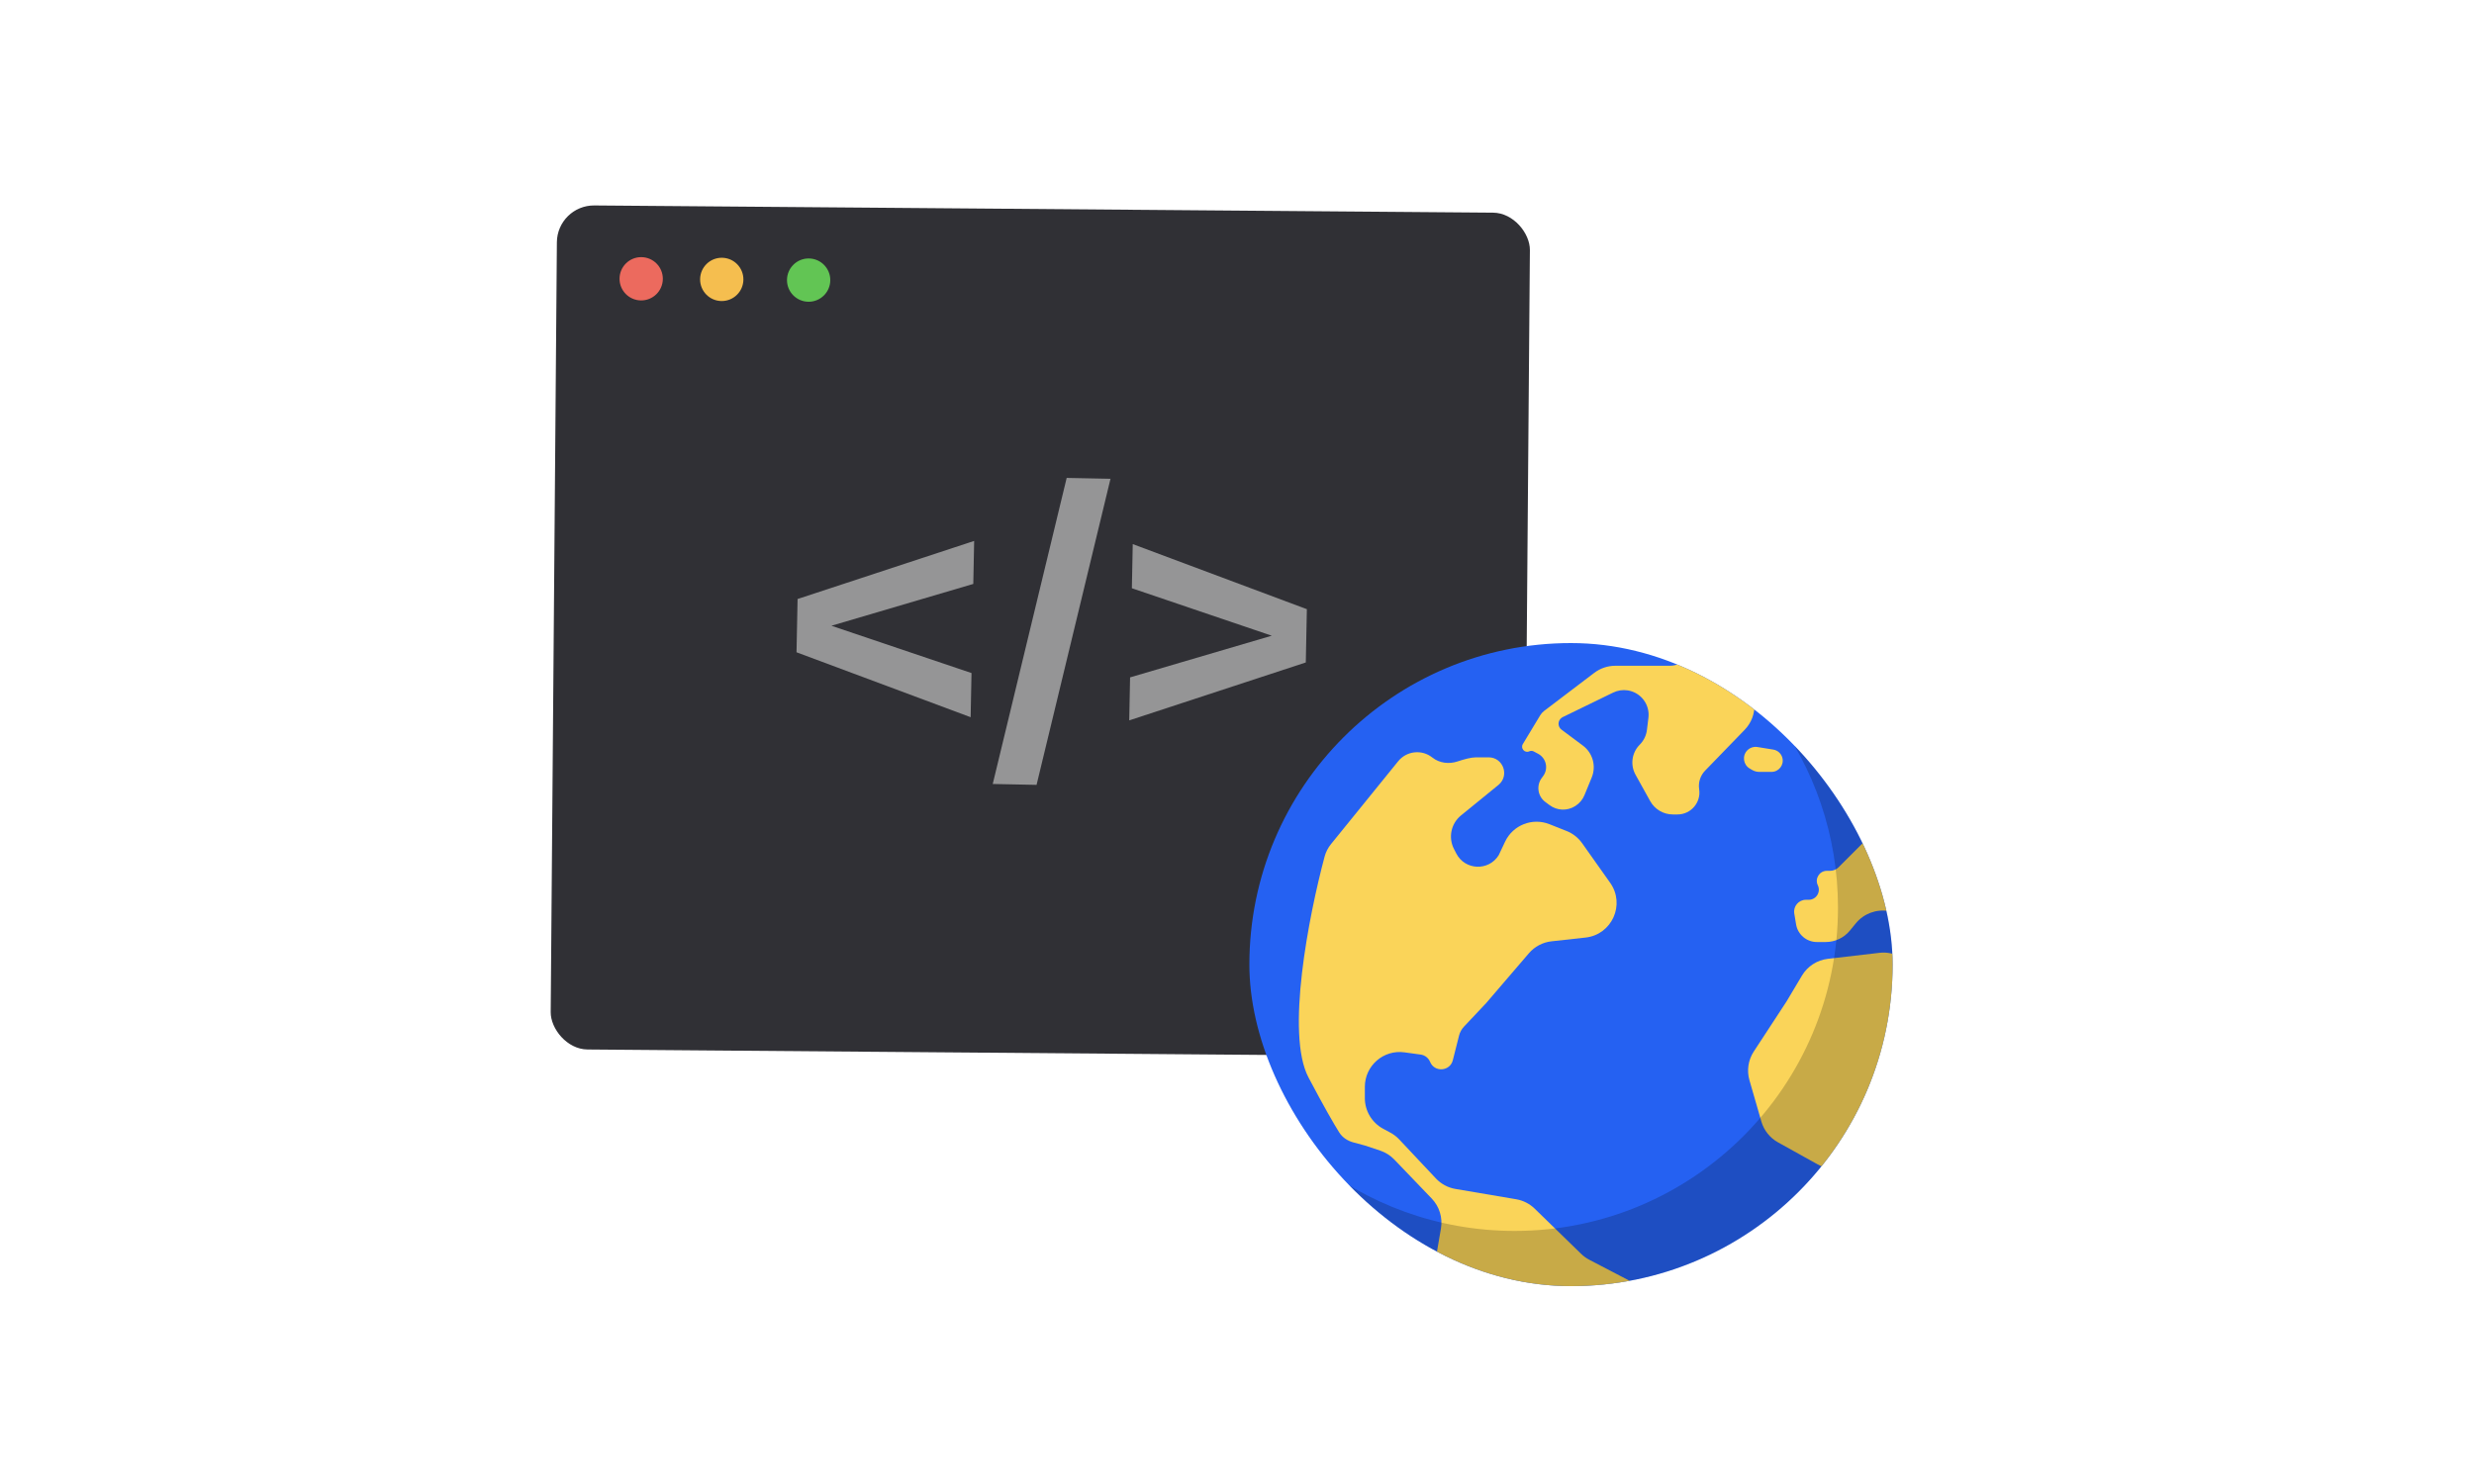 <svg width="200" height="120" viewBox="0 0 200 120" fill="none" xmlns="http://www.w3.org/2000/svg">
<rect x="45.043" y="16.589" width="78.661" height="68.253" rx="3" transform="rotate(0.46 45.043 16.589)" fill="#303035"/>
<circle cx="51.834" cy="22.543" r="1.75" transform="rotate(0.46 51.834 22.543)" fill="#EC6A5E"/>
<circle cx="58.347" cy="22.593" r="1.75" transform="rotate(0.46 58.347 22.593)" fill="#F5BE4F"/>
<circle cx="65.371" cy="22.65" r="1.75" transform="rotate(0.46 65.371 22.65)" fill="#62C554"/>
<path d="M105.648 49.26L105.562 53.568L91.287 58.252L91.357 54.774L102.811 51.405L91.501 47.567L91.572 43.997L105.648 49.26Z" fill="#AEAEAE" fill-opacity="0.8"/>
<path d="M89.774 38.716L83.797 63.466L80.253 63.395L86.231 38.645L89.774 38.716Z" fill="#AEAEAE" fill-opacity="0.8"/>
<path d="M64.391 52.745L64.477 48.437L78.752 43.74L78.682 47.218L67.214 50.6L78.538 54.425L78.467 57.995L64.391 52.745Z" fill="#AEAEAE" fill-opacity="0.8"/>
<g filter="url(#filter0_d_60_6362)">
<g clip-path="url(#clip0_60_6362)">
<rect x="101" y="52" width="52" height="52" rx="26" fill="#2561F2"/>
<path d="M105.778 87.123C103.929 83.619 105.791 74.105 107.081 69.269C107.18 68.897 107.359 68.553 107.601 68.254L113.028 61.558C113.71 60.716 114.942 60.581 115.79 61.255C116.366 61.713 117.146 61.803 117.843 61.568C118.37 61.391 118.936 61.24 119.322 61.24H120.34C121.509 61.24 122.046 62.696 121.157 63.455L118.109 65.937C117.303 66.593 117.066 67.724 117.54 68.649L117.728 69.015C118.428 70.38 120.351 70.457 121.157 69.151L121.673 68.059C122.308 66.716 123.877 66.097 125.258 66.646L126.645 67.197C127.152 67.398 127.59 67.743 127.904 68.188L130.169 71.389C131.407 73.14 130.311 75.578 128.179 75.813L125.426 76.117C124.716 76.195 124.062 76.54 123.597 77.083L120.144 81.111L118.35 83.015C118.157 83.219 118.02 83.469 117.951 83.741L117.447 85.735C117.217 86.641 115.966 86.73 115.61 85.867C115.479 85.548 115.188 85.322 114.846 85.275L113.534 85.095C111.843 84.862 110.336 86.177 110.336 87.884V88.796C110.336 89.831 110.904 90.783 111.816 91.274L112.4 91.589C112.667 91.733 112.91 91.919 113.117 92.14L116.079 95.293C116.5 95.741 117.055 96.038 117.66 96.141L122.571 96.975C123.134 97.071 123.654 97.335 124.063 97.733L127.822 101.391C128.018 101.581 128.241 101.743 128.484 101.869L134.42 104.964C135.823 105.696 136.348 107.438 135.583 108.822L129.563 119.715C129.205 120.363 129.116 121.126 129.317 121.839L129.546 122.654C130.096 124.609 128.807 125.558 127.711 123.848C125.061 119.713 122.414 112.699 122.233 112.563C122.094 112.459 121.456 112.192 120.871 111.959C120.397 111.771 119.978 111.466 119.662 111.066L116.176 106.65C115.681 106.023 115.476 105.215 115.611 104.428L116.486 99.346C116.638 98.465 116.362 97.564 115.743 96.919L112.716 93.763C112.399 93.434 112.008 93.186 111.574 93.042L110.336 92.629L109.415 92.381C108.94 92.253 108.525 91.986 108.263 91.57C107.823 90.868 107.037 89.509 105.778 87.123Z" fill="#FAD459"/>
<path d="M128.881 54.408L124.828 57.487C124.702 57.583 124.595 57.702 124.513 57.838L123.107 60.167C122.898 60.513 123.261 60.921 123.629 60.754C123.746 60.701 123.88 60.705 123.993 60.766L124.345 60.954C125 61.305 125.192 62.154 124.751 62.752L124.635 62.91C124.181 63.526 124.31 64.393 124.924 64.849L125.271 65.107C125.88 65.56 126.704 65.589 127.343 65.18L127.368 65.164C127.691 64.957 127.942 64.656 128.088 64.301L128.676 62.869C129.055 61.947 128.761 60.886 127.962 60.29L126.234 59.001C125.912 58.761 125.915 58.279 126.24 58.043C126.268 58.022 126.298 58.004 126.329 57.989L130.409 56.004C130.771 55.828 131.178 55.766 131.577 55.825C132.645 55.986 133.391 56.968 133.26 58.04L133.139 59.025C133.084 59.475 132.879 59.895 132.558 60.216C131.915 60.859 131.776 61.851 132.217 62.645L133.404 64.781C133.774 65.447 134.475 65.859 135.235 65.859H135.608C136.695 65.859 137.526 64.892 137.362 63.818C137.279 63.27 137.456 62.714 137.842 62.316L141.04 59.014C142.143 57.875 142.089 56.052 140.921 54.981L139.034 53.249C138.27 52.547 137.091 52.563 136.345 53.284C135.979 53.638 135.49 53.835 134.982 53.835H130.584C129.969 53.835 129.371 54.037 128.881 54.408Z" fill="#FAD459"/>
<path d="M158.737 57.856L159.244 57.387C159.608 57.051 160.055 56.817 160.539 56.709L162.232 56.33C163.329 56.084 164.467 56.515 165.127 57.425L180.36 78.457C180.766 79.016 180.904 79.727 180.738 80.398L178.992 87.441C178.688 88.668 176.901 88.533 176.785 87.273C176.769 87.092 176.708 86.917 176.609 86.764L176.528 86.64C175.858 85.609 174.352 85.596 173.663 86.616L173.643 86.645C173.487 86.876 173.278 87.066 173.034 87.2L170.977 88.321C170.741 88.45 170.525 88.611 170.337 88.804C169.665 89.492 168.756 90.477 168.976 90.477C170.362 90.477 171.212 91.995 170.489 93.177L168.376 96.631C168.229 96.873 168.118 97.135 168.049 97.41L166.841 102.184C166.788 102.395 166.711 102.598 166.611 102.791L165.053 105.792L163.48 108.517C163.266 108.889 162.969 109.207 162.613 109.447L160.2 111.069C158.329 112.327 155.813 110.987 155.813 108.733V102.881L155.082 96.395C154.922 94.971 153.718 93.895 152.285 93.895H152.092C151.915 93.895 151.739 93.911 151.565 93.944L148.842 94.463C148.194 94.587 147.524 94.479 146.948 94.159L143.729 92.37C143.079 92.009 142.598 91.405 142.391 90.691L141.427 87.352C141.199 86.564 141.327 85.716 141.776 85.029L144.422 80.985L145.672 78.888C146.121 78.135 146.894 77.635 147.765 77.533L151.94 77.047C152.564 76.974 153.194 77.112 153.73 77.438L155.238 78.356C155.616 78.587 156.044 78.724 156.485 78.758L162.405 79.214C163.287 79.282 164.04 78.584 164.04 77.699V77.551C164.04 77.163 163.857 76.799 163.545 76.568L161.509 75.058C161.163 74.802 160.692 75.147 160.833 75.555C160.991 76.011 160.403 76.35 160.087 75.986L159.106 74.859C159.063 74.809 159.011 74.766 158.954 74.734L157.517 73.919C157.124 73.696 156.737 74.218 157.065 74.529C157.214 74.671 157.224 74.905 157.088 75.06L156.99 75.17C156.719 75.478 156.217 75.379 156.082 74.991L155.959 74.635C155.869 74.375 155.645 74.184 155.374 74.138L152.686 73.672C151.686 73.498 150.669 73.877 150.026 74.663L149.551 75.244C149.069 75.834 148.347 76.175 147.586 76.175H146.882C146.047 76.175 145.334 75.572 145.197 74.748L145.051 73.872C144.954 73.289 145.403 72.758 145.994 72.758H146.221C146.823 72.758 147.217 72.128 146.954 71.587C146.691 71.046 147.084 70.417 147.686 70.417H147.942C148.201 70.417 148.449 70.314 148.631 70.131L152.057 66.706C152.396 66.367 152.586 65.907 152.586 65.428V65.311C152.586 64.496 151.997 63.8 151.193 63.666C150.036 63.474 149.435 62.178 150.034 61.17L151.27 59.089C152.015 57.835 153.594 57.358 154.909 57.989L155.609 58.325C156.649 58.824 157.889 58.638 158.737 57.856Z" fill="#FAD459"/>
<path d="M168.705 105.052L166.841 107.4C166.788 107.467 166.744 107.54 166.71 107.617C166.339 108.461 167.224 109.308 168.051 108.901L168.953 108.458C169.214 108.329 169.428 108.12 169.561 107.86L170.431 106.164C170.553 105.925 170.578 105.648 170.499 105.392C170.256 104.597 169.221 104.401 168.705 105.052Z" fill="#FAD459"/>
<path d="M143.356 60.614L142.074 60.406C141.776 60.358 141.472 60.456 141.259 60.669C140.823 61.105 140.917 61.835 141.45 62.146L141.653 62.265C141.825 62.365 142.02 62.417 142.219 62.417H143.21C143.804 62.417 144.238 61.857 144.089 61.282C143.999 60.934 143.711 60.672 143.356 60.614Z" fill="#FAD459"/>
<path d="M167.969 62.673C177.27 70.245 183.214 81.784 183.214 94.713C183.214 117.521 164.723 136.012 141.915 136.012C128.412 136.012 116.424 129.531 108.889 119.511C115.996 125.297 125.063 128.768 134.942 128.768C157.751 128.768 176.241 110.277 176.241 87.469C176.241 78.163 173.162 69.578 167.969 62.673Z" fill="black" fill-opacity="0.2"/>
<path d="M143.346 57.699C149.235 62.492 152.998 69.797 152.998 77.981C152.998 92.417 141.295 104.12 126.859 104.12C118.316 104.12 110.73 100.02 105.961 93.681C110.458 97.34 116.195 99.536 122.445 99.536C136.881 99.536 148.584 87.833 148.584 73.397C148.584 67.506 146.634 62.071 143.346 57.699Z" fill="black" fill-opacity="0.2"/>
</g>
</g>
<defs>
<filter id="filter0_d_60_6362" x="97" y="48" width="60" height="60" filterUnits="userSpaceOnUse" color-interpolation-filters="sRGB">
<feFlood flood-opacity="0" result="BackgroundImageFix"/>
<feColorMatrix in="SourceAlpha" type="matrix" values="0 0 0 0 0 0 0 0 0 0 0 0 0 0 0 0 0 0 127 0" result="hardAlpha"/>
<feOffset/>
<feGaussianBlur stdDeviation="2"/>
<feComposite in2="hardAlpha" operator="out"/>
<feColorMatrix type="matrix" values="0 0 0 0 0 0 0 0 0 0 0 0 0 0 0 0 0 0 0.25 0"/>
<feBlend mode="normal" in2="BackgroundImageFix" result="effect1_dropShadow_60_6362"/>
<feBlend mode="normal" in="SourceGraphic" in2="effect1_dropShadow_60_6362" result="shape"/>
</filter>
<clipPath id="clip0_60_6362">
<rect x="101" y="52" width="52" height="52" rx="26" fill="white"/>
</clipPath>
</defs>
</svg>
